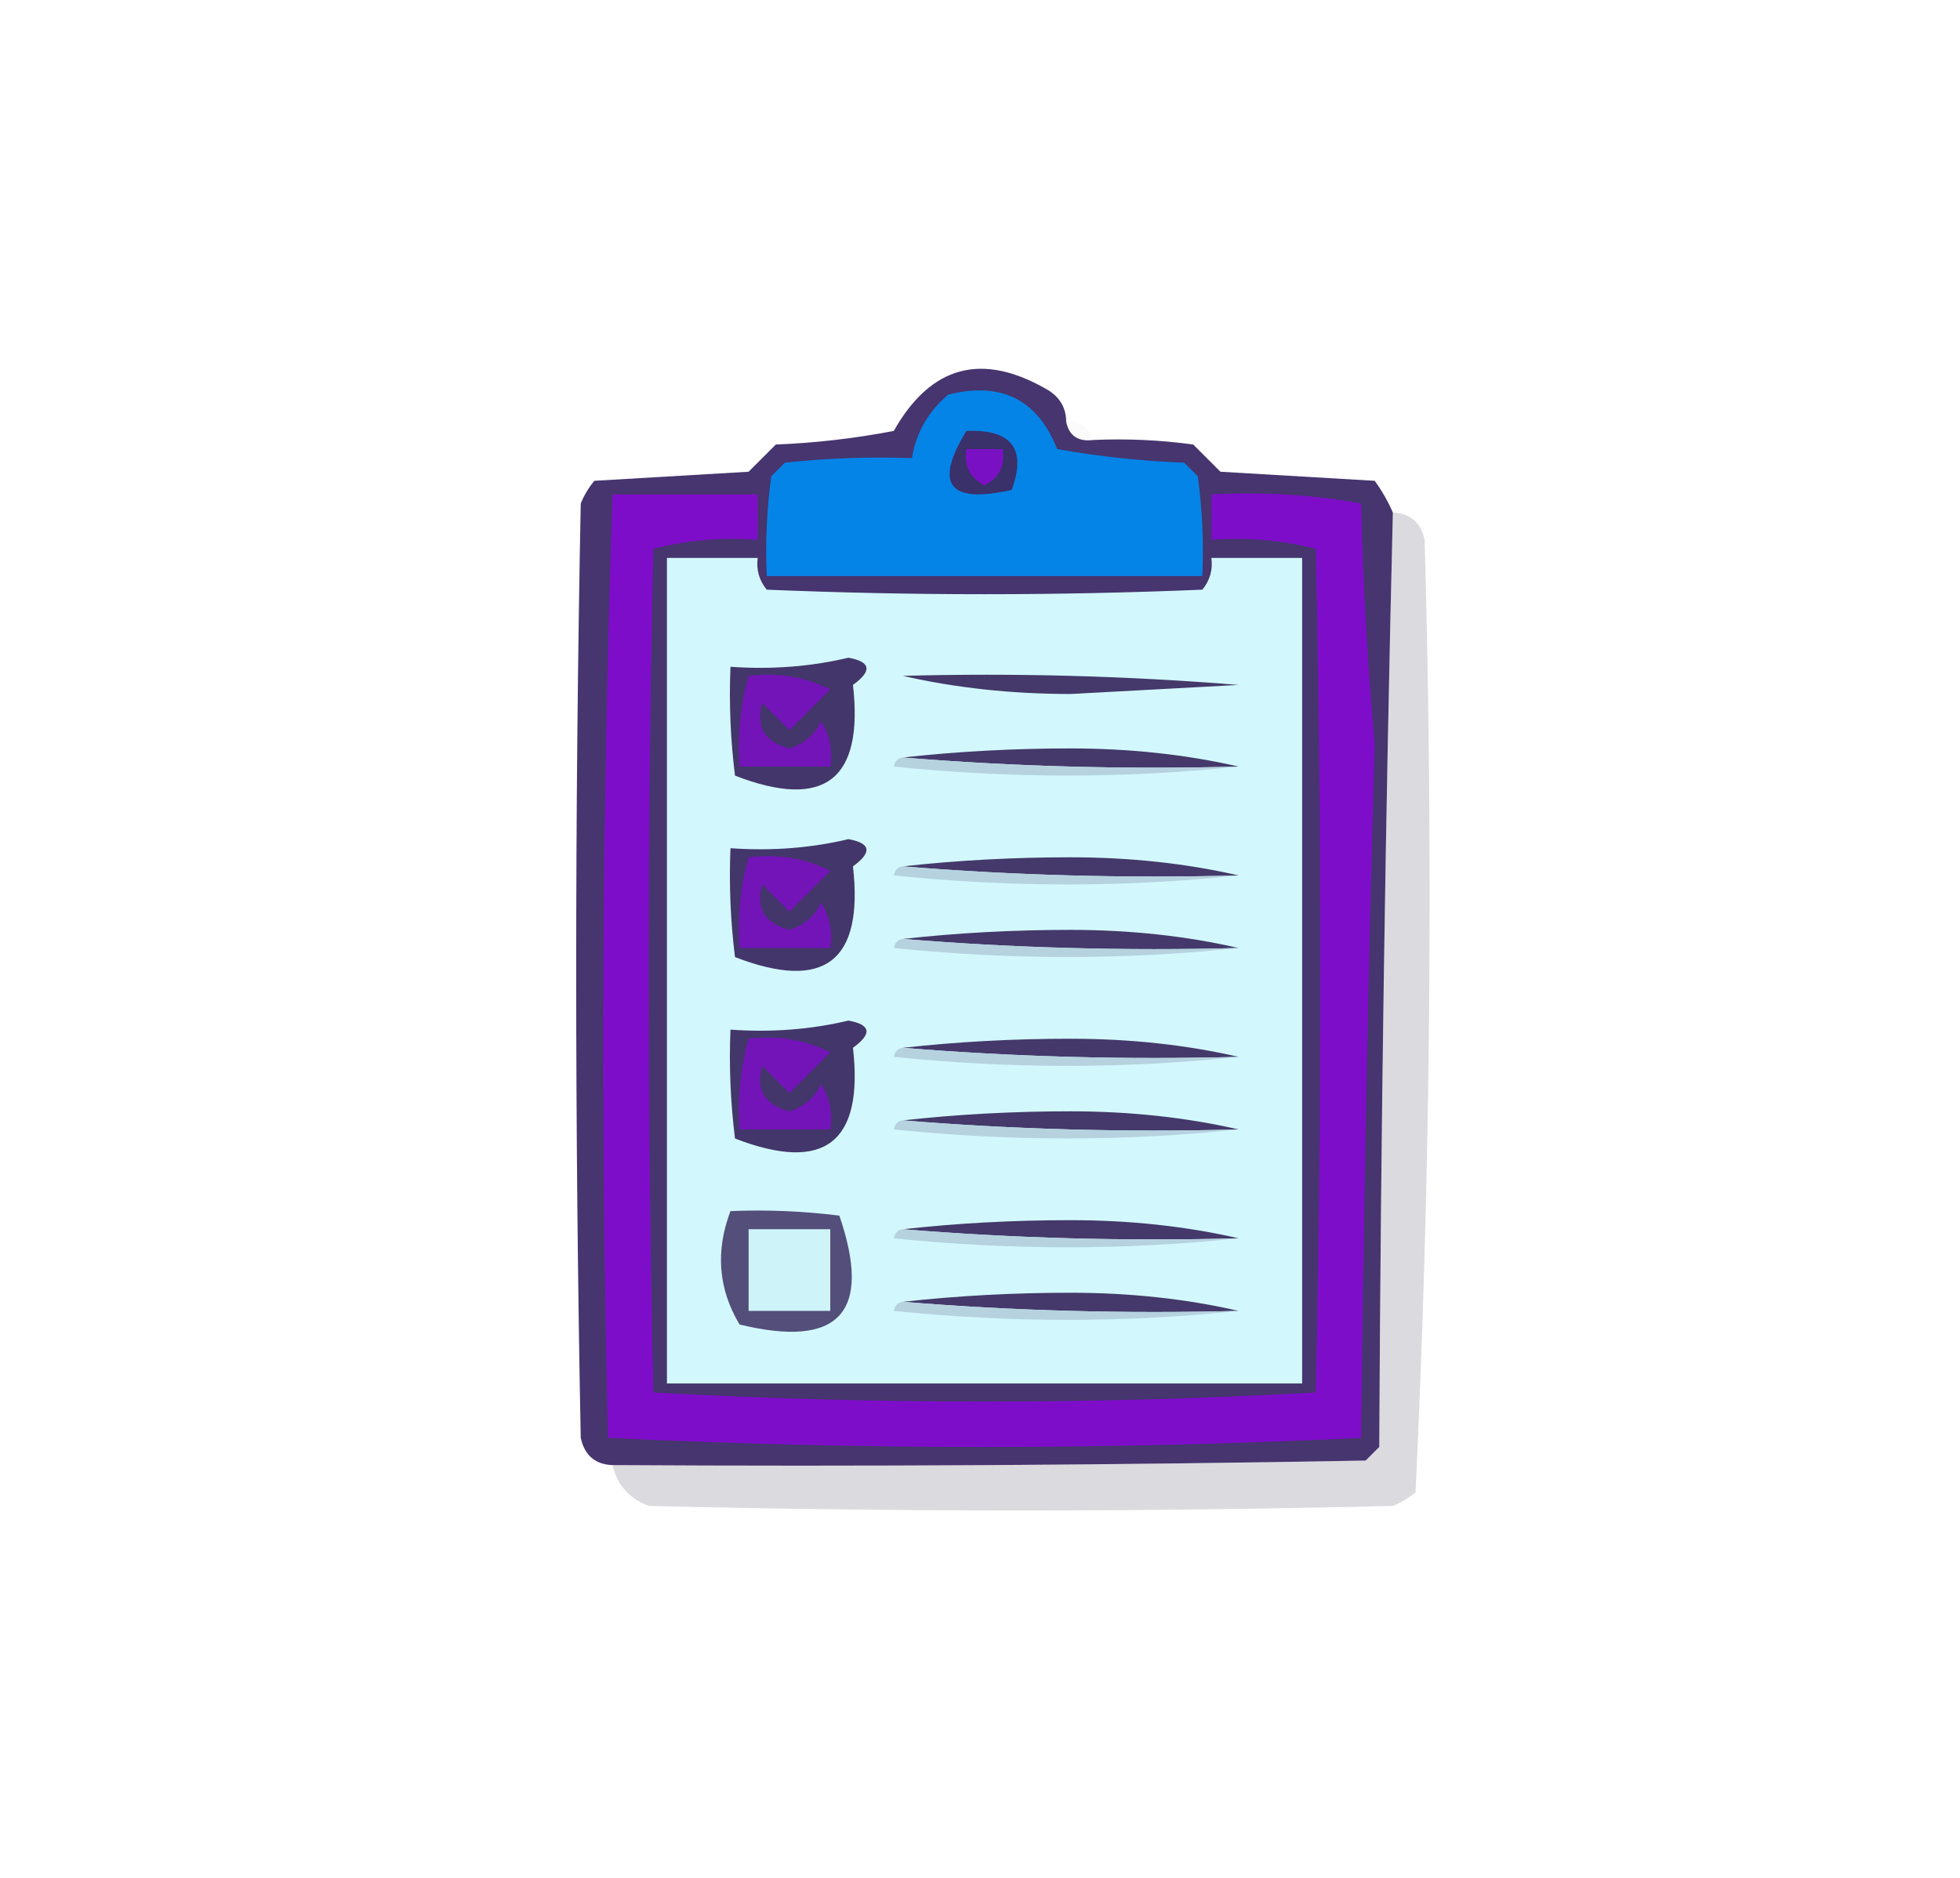 <?xml version="1.0" encoding="UTF-8"?>
<!DOCTYPE svg PUBLIC "-//W3C//DTD SVG 1.1//EN" "http://www.w3.org/Graphics/SVG/1.1/DTD/svg11.dtd">
<svg xmlns="http://www.w3.org/2000/svg" version="1.1" width="216px" height="207px" style="shape-rendering:geometricPrecision; text-rendering:geometricPrecision; image-rendering:optimizeQuality; fill-rule:evenodd; clip-rule:evenodd" xmlns:xlink="http://www.w3.org/1999/xlink">
<g><path style="opacity:0.102" fill="#d8dce2" d="M 117.5,46.5 C 119.027,46.427 120.027,47.094 120.5,48.5C 118.821,48.715 117.821,48.048 117.5,46.5 Z"/></g>
<g><path style="opacity:0.997" fill="#dbdbdf" d="M 153.5,56.5 C 155.411,56.574 156.578,57.574 157,59.5C 157.986,94.585 157.653,129.585 156,164.5C 155.25,165.126 154.416,165.626 153.5,166C 126.167,166.667 98.833,166.667 71.5,166C 69.356,165.208 68.023,163.708 67.5,161.5C 95.169,161.667 122.835,161.5 150.5,161C 151,160.5 151.5,160 152,159.5C 152.168,124.998 152.668,90.664 153.5,56.5 Z"/></g>
<g><path style="opacity:1" fill="#46356e" d="M 117.5,46.5 C 117.821,48.048 118.821,48.715 120.5,48.5C 124.182,48.335 127.848,48.501 131.5,49C 132.5,50 133.5,51 134.5,52C 140.167,52.333 145.833,52.667 151.5,53C 152.305,54.113 152.972,55.279 153.5,56.5C 152.668,90.664 152.168,124.998 152,159.5C 151.5,160 151,160.5 150.5,161C 122.835,161.5 95.169,161.667 67.5,161.5C 65.589,161.426 64.422,160.426 64,158.5C 63.333,124.167 63.333,89.833 64,55.5C 64.374,54.584 64.874,53.75 65.5,53C 71.167,52.667 76.833,52.333 82.5,52C 83.5,51 84.5,50 85.5,49C 89.871,48.828 94.204,48.328 98.5,47.5C 102.597,40.259 108.264,38.759 115.5,43C 116.823,43.816 117.489,44.983 117.5,46.5 Z"/></g>
<g><path style="opacity:1" fill="#7e0dca" d="M 67.5,54.5 C 72.833,54.5 78.167,54.5 83.5,54.5C 83.5,56.167 83.5,57.833 83.5,59.5C 79.563,59.206 75.73,59.54 72,60.5C 71.333,91.5 71.333,122.5 72,153.5C 84.093,154.162 96.26,154.495 108.5,154.5C 120.74,154.495 132.907,154.162 145,153.5C 145.667,122.5 145.667,91.5 145,60.5C 141.27,59.54 137.437,59.206 133.5,59.5C 133.5,57.833 133.5,56.167 133.5,54.5C 139.093,54.193 144.593,54.527 150,55.5C 150.208,64.368 150.708,73.202 151.5,82C 150.786,107.372 150.286,132.872 150,158.5C 136.24,159.162 122.406,159.496 108.5,159.5C 94.594,159.496 80.76,159.162 67,158.5C 66.174,123.762 66.341,89.095 67.5,54.5 Z"/></g>
<g><path style="opacity:1" fill="#0584e7" d="M 104.5,43.5 C 110.345,42.039 114.345,44.039 116.5,49.5C 121.132,50.328 125.798,50.828 130.5,51C 131,51.5 131.5,52 132,52.5C 132.499,56.152 132.665,59.818 132.5,63.5C 116.5,63.5 100.5,63.5 84.5,63.5C 84.335,59.818 84.501,56.152 85,52.5C 85.5,52 86,51.5 86.5,51C 91.155,50.501 95.822,50.334 100.5,50.5C 100.961,47.697 102.295,45.363 104.5,43.5 Z"/></g>
<g><path style="opacity:1" fill="#3a306a" d="M 106.5,47.5 C 111.486,47.305 113.152,49.472 111.5,54C 104.561,55.574 102.894,53.407 106.5,47.5 Z"/></g>
<g><path style="opacity:1" fill="#7a10c3" d="M 106.5,49.5 C 107.833,49.5 109.167,49.5 110.5,49.5C 110.778,51.346 110.111,52.68 108.5,53.5C 106.889,52.68 106.222,51.346 106.5,49.5 Z"/></g>
<g><path style="opacity:1" fill="#d2f8fd" d="M 73.5,61.5 C 76.833,61.5 80.167,61.5 83.5,61.5C 83.33,62.822 83.663,63.989 84.5,65C 100.5,65.667 116.5,65.667 132.5,65C 133.337,63.989 133.67,62.822 133.5,61.5C 136.833,61.5 140.167,61.5 143.5,61.5C 143.5,91.833 143.5,122.167 143.5,152.5C 120.167,152.5 96.833,152.5 73.5,152.5C 73.5,122.167 73.5,91.833 73.5,61.5 Z"/></g>
<g><path style="opacity:1" fill="#43366a" d="M 93.5,72.5 C 95.973,72.947 96.14,73.947 94,75.5C 95.19,85.975 90.857,89.308 81,85.5C 80.501,81.514 80.335,77.514 80.5,73.5C 85.032,73.818 89.366,73.485 93.5,72.5 Z"/></g>
<g><path style="opacity:1" fill="#44396a" d="M 99.5,74.5 C 111.851,74.168 124.185,74.501 136.5,75.5C 130.333,75.833 124.167,76.167 118,76.5C 111.462,76.496 105.295,75.83 99.5,74.5 Z"/></g>
<g><path style="opacity:1" fill="#7214b7" d="M 82.5,74.5 C 85.722,74.108 88.722,74.608 91.5,76C 90,77.5 88.5,79 87,80.5C 86,79.5 85,78.5 84,77.5C 83.276,80.125 84.276,81.792 87,82.5C 88.584,82.012 89.751,81.012 90.5,79.5C 91.452,81.045 91.785,82.712 91.5,84.5C 88.167,84.5 84.833,84.5 81.5,84.5C 81.253,81.061 81.586,77.728 82.5,74.5 Z"/></g>
<g><path style="opacity:1" fill="#44396a" d="M 136.5,84.5 C 123.989,84.829 111.655,84.495 99.5,83.5C 105.491,82.834 111.657,82.5 118,82.5C 124.538,82.504 130.705,83.17 136.5,84.5 Z"/></g>
<g><path style="opacity:1" fill="#b6d2df" d="M 99.5,83.5 C 111.655,84.495 123.989,84.829 136.5,84.5C 123.994,85.825 111.327,85.825 98.5,84.5C 98.624,83.893 98.957,83.56 99.5,83.5 Z"/></g>
<g><path style="opacity:1" fill="#43366a" d="M 93.5,92.5 C 95.973,92.947 96.14,93.947 94,95.5C 95.19,105.975 90.857,109.308 81,105.5C 80.501,101.514 80.335,97.514 80.5,93.5C 85.032,93.818 89.366,93.485 93.5,92.5 Z"/></g>
<g><path style="opacity:1" fill="#44396a" d="M 136.5,96.5 C 123.989,96.829 111.655,96.495 99.5,95.5C 105.491,94.834 111.657,94.5 118,94.5C 124.538,94.504 130.705,95.17 136.5,96.5 Z"/></g>
<g><path style="opacity:1" fill="#b6d2df" d="M 99.5,95.5 C 111.655,96.495 123.989,96.829 136.5,96.5C 123.994,97.825 111.327,97.825 98.5,96.5C 98.624,95.893 98.957,95.56 99.5,95.5 Z"/></g>
<g><path style="opacity:1" fill="#7214b7" d="M 82.5,94.5 C 85.722,94.108 88.722,94.608 91.5,96C 90,97.5 88.5,99 87,100.5C 86,99.5 85,98.5 84,97.5C 83.276,100.125 84.276,101.792 87,102.5C 88.584,102.012 89.751,101.012 90.5,99.5C 91.452,101.045 91.785,102.712 91.5,104.5C 88.167,104.5 84.833,104.5 81.5,104.5C 81.253,101.061 81.586,97.728 82.5,94.5 Z"/></g>
<g><path style="opacity:1" fill="#44396a" d="M 136.5,104.5 C 123.989,104.829 111.655,104.495 99.5,103.5C 105.491,102.834 111.657,102.5 118,102.5C 124.538,102.504 130.705,103.17 136.5,104.5 Z"/></g>
<g><path style="opacity:1" fill="#b6d2df" d="M 99.5,103.5 C 111.655,104.495 123.989,104.829 136.5,104.5C 123.994,105.825 111.327,105.825 98.5,104.5C 98.624,103.893 98.957,103.56 99.5,103.5 Z"/></g>
<g><path style="opacity:1" fill="#43366a" d="M 93.5,112.5 C 95.973,112.947 96.14,113.947 94,115.5C 95.19,125.975 90.857,129.308 81,125.5C 80.501,121.514 80.335,117.514 80.5,113.5C 85.032,113.818 89.366,113.485 93.5,112.5 Z"/></g>
<g><path style="opacity:1" fill="#44396a" d="M 136.5,116.5 C 123.989,116.829 111.655,116.495 99.5,115.5C 105.491,114.834 111.657,114.5 118,114.5C 124.538,114.504 130.705,115.17 136.5,116.5 Z"/></g>
<g><path style="opacity:1" fill="#b6d2df" d="M 99.5,115.5 C 111.655,116.495 123.989,116.829 136.5,116.5C 123.994,117.825 111.327,117.825 98.5,116.5C 98.624,115.893 98.957,115.56 99.5,115.5 Z"/></g>
<g><path style="opacity:1" fill="#7214b8" d="M 82.5,114.5 C 85.722,114.108 88.722,114.608 91.5,116C 90,117.5 88.5,119 87,120.5C 86,119.5 85,118.5 84,117.5C 83.276,120.125 84.276,121.792 87,122.5C 88.584,122.012 89.751,121.012 90.5,119.5C 91.452,121.045 91.785,122.712 91.5,124.5C 88.167,124.5 84.833,124.5 81.5,124.5C 81.253,121.061 81.586,117.728 82.5,114.5 Z"/></g>
<g><path style="opacity:1" fill="#44396a" d="M 136.5,124.5 C 123.989,124.829 111.655,124.495 99.5,123.5C 105.491,122.834 111.657,122.5 118,122.5C 124.538,122.504 130.705,123.17 136.5,124.5 Z"/></g>
<g><path style="opacity:1" fill="#b6d2df" d="M 99.5,123.5 C 111.655,124.495 123.989,124.829 136.5,124.5C 123.994,125.825 111.327,125.825 98.5,124.5C 98.624,123.893 98.957,123.56 99.5,123.5 Z"/></g>
<g><path style="opacity:1" fill="#544e7b" d="M 80.5,133.5 C 84.514,133.334 88.514,133.501 92.5,134C 96.159,144.675 92.493,148.675 81.5,146C 79.16,142.086 78.827,137.92 80.5,133.5 Z"/></g>
<g><path style="opacity:1" fill="#cef4f9" d="M 82.5,135.5 C 85.5,135.5 88.5,135.5 91.5,135.5C 91.5,138.5 91.5,141.5 91.5,144.5C 88.5,144.5 85.5,144.5 82.5,144.5C 82.5,141.5 82.5,138.5 82.5,135.5 Z"/></g>
<g><path style="opacity:1" fill="#44396a" d="M 136.5,136.5 C 123.989,136.829 111.655,136.495 99.5,135.5C 105.491,134.834 111.657,134.5 118,134.5C 124.538,134.504 130.705,135.17 136.5,136.5 Z"/></g>
<g><path style="opacity:1" fill="#b6d2df" d="M 99.5,135.5 C 111.655,136.495 123.989,136.829 136.5,136.5C 123.994,137.825 111.327,137.825 98.5,136.5C 98.624,135.893 98.957,135.56 99.5,135.5 Z"/></g>
<g><path style="opacity:1" fill="#44396a" d="M 136.5,144.5 C 123.989,144.829 111.655,144.495 99.5,143.5C 105.491,142.834 111.657,142.5 118,142.5C 124.538,142.504 130.705,143.17 136.5,144.5 Z"/></g>
<g><path style="opacity:1" fill="#b6d2df" d="M 99.5,143.5 C 111.655,144.495 123.989,144.829 136.5,144.5C 123.994,145.825 111.327,145.825 98.5,144.5C 98.624,143.893 98.957,143.56 99.5,143.5 Z"/></g>
</svg>
